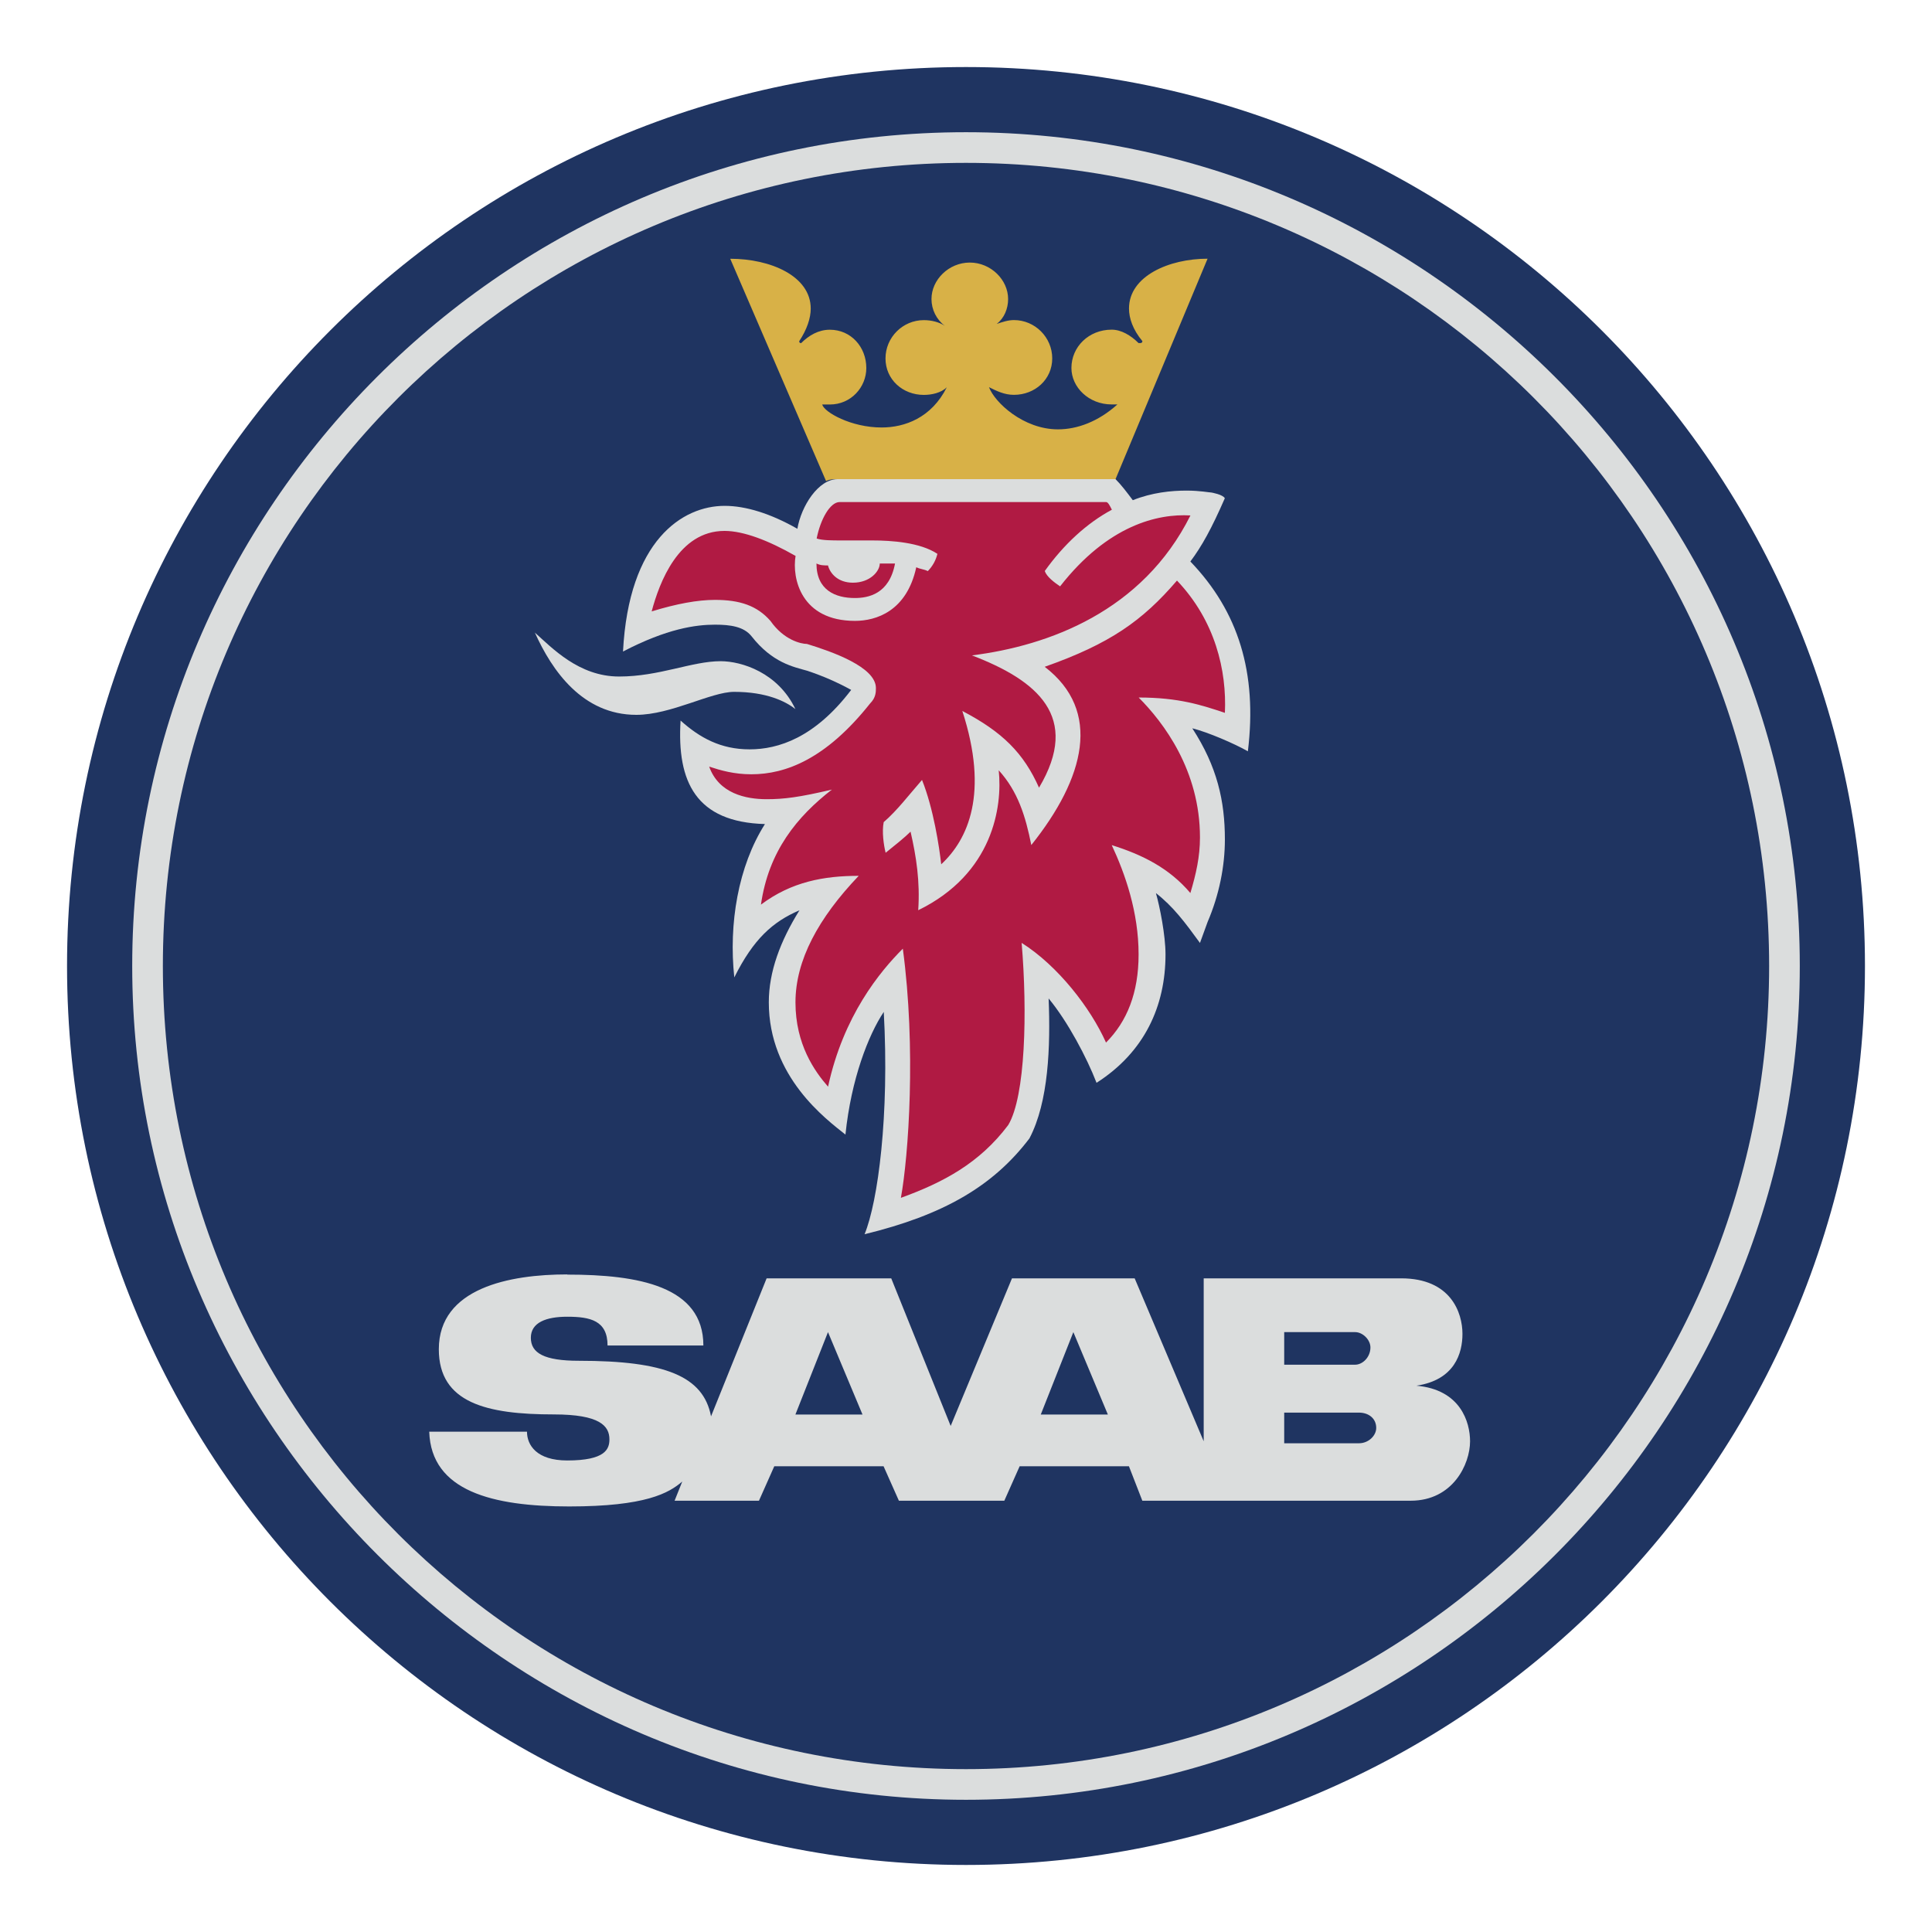 <?xml version="1.0" encoding="UTF-8"?>
<svg id="Laag_2" data-name="Laag 2" xmlns="http://www.w3.org/2000/svg" viewBox="0 0 300 300">
  <defs>
    <style>
      .cls-1 {
        fill: none;
      }

      .cls-2 {
        fill: #d8b147;
      }

      .cls-2, .cls-3, .cls-4, .cls-5 {
        fill-rule: evenodd;
      }

      .cls-3 {
        fill: #dbdddd;
      }

      .cls-4 {
        fill: #1f3461;
      }

      .cls-5 {
        fill: #b01a43;
      }
    </style>
  </defs>
  <g id="Laag_1-2" data-name="Laag 1">
    <g>
      <rect class="cls-1" width="300" height="300"/>
      <g>
        <path class="cls-4" d="M289.59,150c0-77.09-62.5-139.59-139.59-139.59S10.41,72.91,10.41,150s62.5,139.59,139.59,139.59,139.59-62.5,139.59-139.59Z"/>
        <path class="cls-3" d="M150,20.53c71.13,0,129.47,58.04,129.47,129.47s-58.34,129.47-129.47,129.47S20.53,221.13,20.53,150,78.57,20.53,150,20.53Z"/>
        <path class="cls-4" d="M274.71,150c0-69.05-55.96-124.71-124.71-124.71S25.29,80.95,25.29,150s55.96,124.71,124.71,124.71,124.71-55.96,124.71-124.71h0Z"/>
        <path class="cls-3" d="M83.03,98.21c2.68,2.38,6.84,6.84,13.1,6.84s11.31-2.38,15.77-2.38c3.28,0,8.93,1.79,11.61,7.44-1.49-1.19-4.47-2.68-9.52-2.68-3.57,0-9.82,3.57-15.18,3.57-8.33,0-13.1-6.84-15.77-12.8Z"/>
        <path class="cls-2" d="M128.27,74.7l-14.88-34.52c6.25,0,12.5,2.68,12.5,7.74,0,1.49-.6,3.27-1.79,5.06q0,.3.3.3c1.19-1.19,2.68-2.08,4.46-2.08,3.28,0,5.66,2.68,5.66,5.95,0,2.98-2.38,5.66-5.66,5.66h-1.19c.3,1.19,4.47,3.57,9.23,3.57,3.57,0,7.74-1.49,10.12-6.25-.89.89-2.38,1.19-3.57,1.19-3.27,0-5.95-2.38-5.95-5.66s2.68-5.95,5.95-5.95c1.19,0,2.38.3,3.27.89-1.31-.98-2.08-2.53-2.08-4.17,0-2.98,2.68-5.66,5.95-5.66s5.95,2.68,5.95,5.66c0,1.49-.6,2.98-1.78,3.87.89-.3,1.78-.6,2.68-.6,3.27,0,5.95,2.68,5.95,5.95s-2.68,5.66-5.95,5.66c-1.49,0-2.68-.6-3.87-1.19.89,2.38,5.35,6.55,10.71,6.55,2.98,0,6.25-1.19,9.23-3.87h-.89c-3.57,0-6.25-2.68-6.25-5.66,0-3.27,2.68-5.95,6.25-5.95,1.49,0,2.98.89,4.17,2.08h.3s.3,0,.3-.3c-1.49-1.79-2.08-3.57-2.08-5.06,0-5.06,6.25-7.74,12.2-7.74l-14.29,34.23h-43.16c-.6,0-1.19,0-1.79.3h0Z"/>
        <path class="cls-3" d="M123.81,82.14c.6-3.57,3.27-7.74,6.25-7.74h43.16c.89.89,1.79,2.08,2.68,3.27,2.98-1.19,5.95-1.49,8.34-1.49,2.08,0,3.57.3,3.87.3,0,0,1.78.3,2.08.89-2.08,4.76-3.57,7.44-5.35,9.82,7.44,7.74,10.42,17.26,8.93,29.47-2.08-1.19-6.25-2.98-8.63-3.57,3.87,5.95,5.06,11.31,5.06,17.26,0,4.17-.89,8.63-2.68,12.8l-1.19,3.27c-2.38-3.27-4.17-5.66-6.84-7.74.6,2.08,1.49,6.55,1.49,9.52,0,8.04-3.27,15.18-10.71,19.94-1.49-3.87-4.47-9.52-7.44-13.1.3,7.44,0,16.07-2.98,21.73-5.65,7.44-13.39,11.91-25.6,14.88,2.08-5.06,3.87-18.45,2.98-34.52-2.38,3.57-5.06,10.42-5.95,19.05-2.98-2.38-11.9-8.93-11.9-20.54,0-4.76,1.79-9.52,4.76-14.29-4.17,1.79-7.14,4.46-10.12,10.42-.89-8.33.6-17.26,4.76-23.81-10.71-.3-13.69-6.55-13.1-16.07,2.98,2.68,6.25,4.47,10.71,4.47s10.12-1.79,15.78-9.23c-2.18-1.2-4.48-2.2-6.85-2.98-2.08-.6-5.36-1.19-8.63-5.36-1.19-1.49-3.27-1.79-5.66-1.79-2.98,0-7.44.6-14.29,4.17.89-17.26,9.23-22.62,15.78-22.62,3.27,0,7.14,1.19,11.31,3.57h0ZM88.09,197.92c11.01,0,21.13,1.79,21.13,11.01h-14.88c0-3.87-2.68-4.47-6.25-4.47-3.27,0-5.66.89-5.66,3.27s2.08,3.57,7.44,3.57c13.39,0,19.35,2.38,20.54,8.63l8.63-21.43h19.35l9.23,22.92,9.52-22.92h19.05l10.72,25.3v-25.3h30.66c7.74,0,9.52,5.36,9.52,8.63,0,2.98-1.19,7.15-7.15,8.04,6.85.6,8.33,5.66,8.33,8.63,0,3.57-2.68,9.23-9.22,9.23h-41.67l-2.08-5.35h-16.97l-2.38,5.35h-16.37l-2.38-5.35h-16.97l-2.38,5.35h-13.1l1.19-2.98c-2.08,1.79-5.66,3.87-17.56,3.87s-21.43-2.38-21.73-11.61h15.18c0,2.08,1.49,4.47,6.25,4.47,5.95,0,6.55-1.79,6.55-3.28,0-2.08-1.49-3.87-8.63-3.87-10.42,0-17.86-1.78-17.86-10.12,0-9.53,11.02-11.62,19.94-11.62h0ZM161.61,219.65h10.42l-5.36-12.8-5.06,12.8ZM123.51,219.65h10.42l-5.36-12.8-5.06,12.8ZM210.42,211.91c1.19,0,2.38-1.19,2.38-2.68,0-1.19-1.19-2.38-2.38-2.38h-11.01v5.06h11.01ZM199.41,224.11h11.61c1.49,0,2.68-1.19,2.68-2.38,0-1.49-1.19-2.38-2.68-2.38h-11.61v4.76Z"/>
        <path class="cls-5" d="M136.61,87.5c0,1.19-1.49,2.98-4.17,2.98-2.38,0-3.57-1.49-3.87-2.68-.6,0-1.19,0-1.79-.3,0,4.17,2.98,5.36,5.95,5.36,2.08,0,5.36-.6,6.25-5.36h-2.38Z"/>
        <path class="cls-5" d="M123.51,86.31c-4.17-2.38-8.04-3.87-11.01-3.87-7.14,0-10.12,8.04-11.31,12.5,3.87-1.19,7.14-1.79,9.82-1.79,3.87,0,6.55.89,8.63,3.27,2.08,2.98,4.76,3.57,5.66,3.57,3.87,1.19,10.71,3.57,10.71,6.85,0,.6,0,1.49-.89,2.38-6.85,8.63-13.1,11.01-18.45,11.01-2.68,0-4.76-.6-6.55-1.19,1.49,4.17,5.66,5.06,8.93,5.06,2.68,0,5.06-.3,10.12-1.49-5.36,4.17-9.82,9.52-11.01,17.86,4.76-3.57,9.82-4.47,15.18-4.47-6.25,6.55-9.82,13.1-9.82,19.64s2.98,10.72,5.06,13.1c2.38-11.01,8.04-17.86,11.61-21.43,2.08,15.48.89,32.15-.3,38.69,6.55-2.38,12.2-5.36,16.67-11.31,2.68-4.47,2.98-17.56,2.08-28.28,5.65,3.57,10.71,10.12,13.1,15.48,3.27-3.27,5.06-7.74,5.06-13.69,0-6.55-2.08-12.5-4.17-16.97,4.76,1.49,8.93,3.57,12.21,7.44.89-2.98,1.49-5.66,1.49-8.63,0-10.42-5.66-17.86-9.52-21.73,6.25,0,9.82,1.19,13.39,2.38.3-6.55-1.49-14.29-7.44-20.54-5.36,6.25-10.42,9.82-20.54,13.39,8.93,6.85,6.25,17.26-2.08,27.68-.89-4.47-2.08-8.33-5.06-11.61.6,5.66-.89,16.07-12.5,21.73.3-4.47-.3-8.33-1.19-12.2-.89.89-2.38,2.08-3.87,3.28-.3-1.19-.6-3.28-.3-4.76,2.08-1.79,3.87-4.17,5.95-6.55,1.79,4.47,2.68,10.42,2.98,13.1,4.17-3.87,7.44-11.01,3.28-23.81,6.25,3.27,9.52,6.55,11.91,11.91,6.55-11.01-.3-16.67-10.42-20.54,11.91-1.49,26.49-6.84,33.93-21.73-5.06-.3-12.8,1.49-20.24,11.01-.89-.6-2.08-1.49-2.38-2.38,2.98-4.17,6.55-7.44,10.42-9.52-.3-.6-.59-1.19-.89-1.19h-41.38c-1.49,0-2.98,2.68-3.57,5.66.89.3,2.38.3,3.87.3h4.76c2.98,0,7.44.3,10.12,2.08-.24,1.01-.76,1.94-1.49,2.68-.6-.3-1.19-.3-1.79-.6-1.49,6.85-6.25,8.33-9.52,8.33-8.33,0-9.82-6.55-9.22-10.12h0Z"/>
      </g>
    </g>
  </g>
</svg>